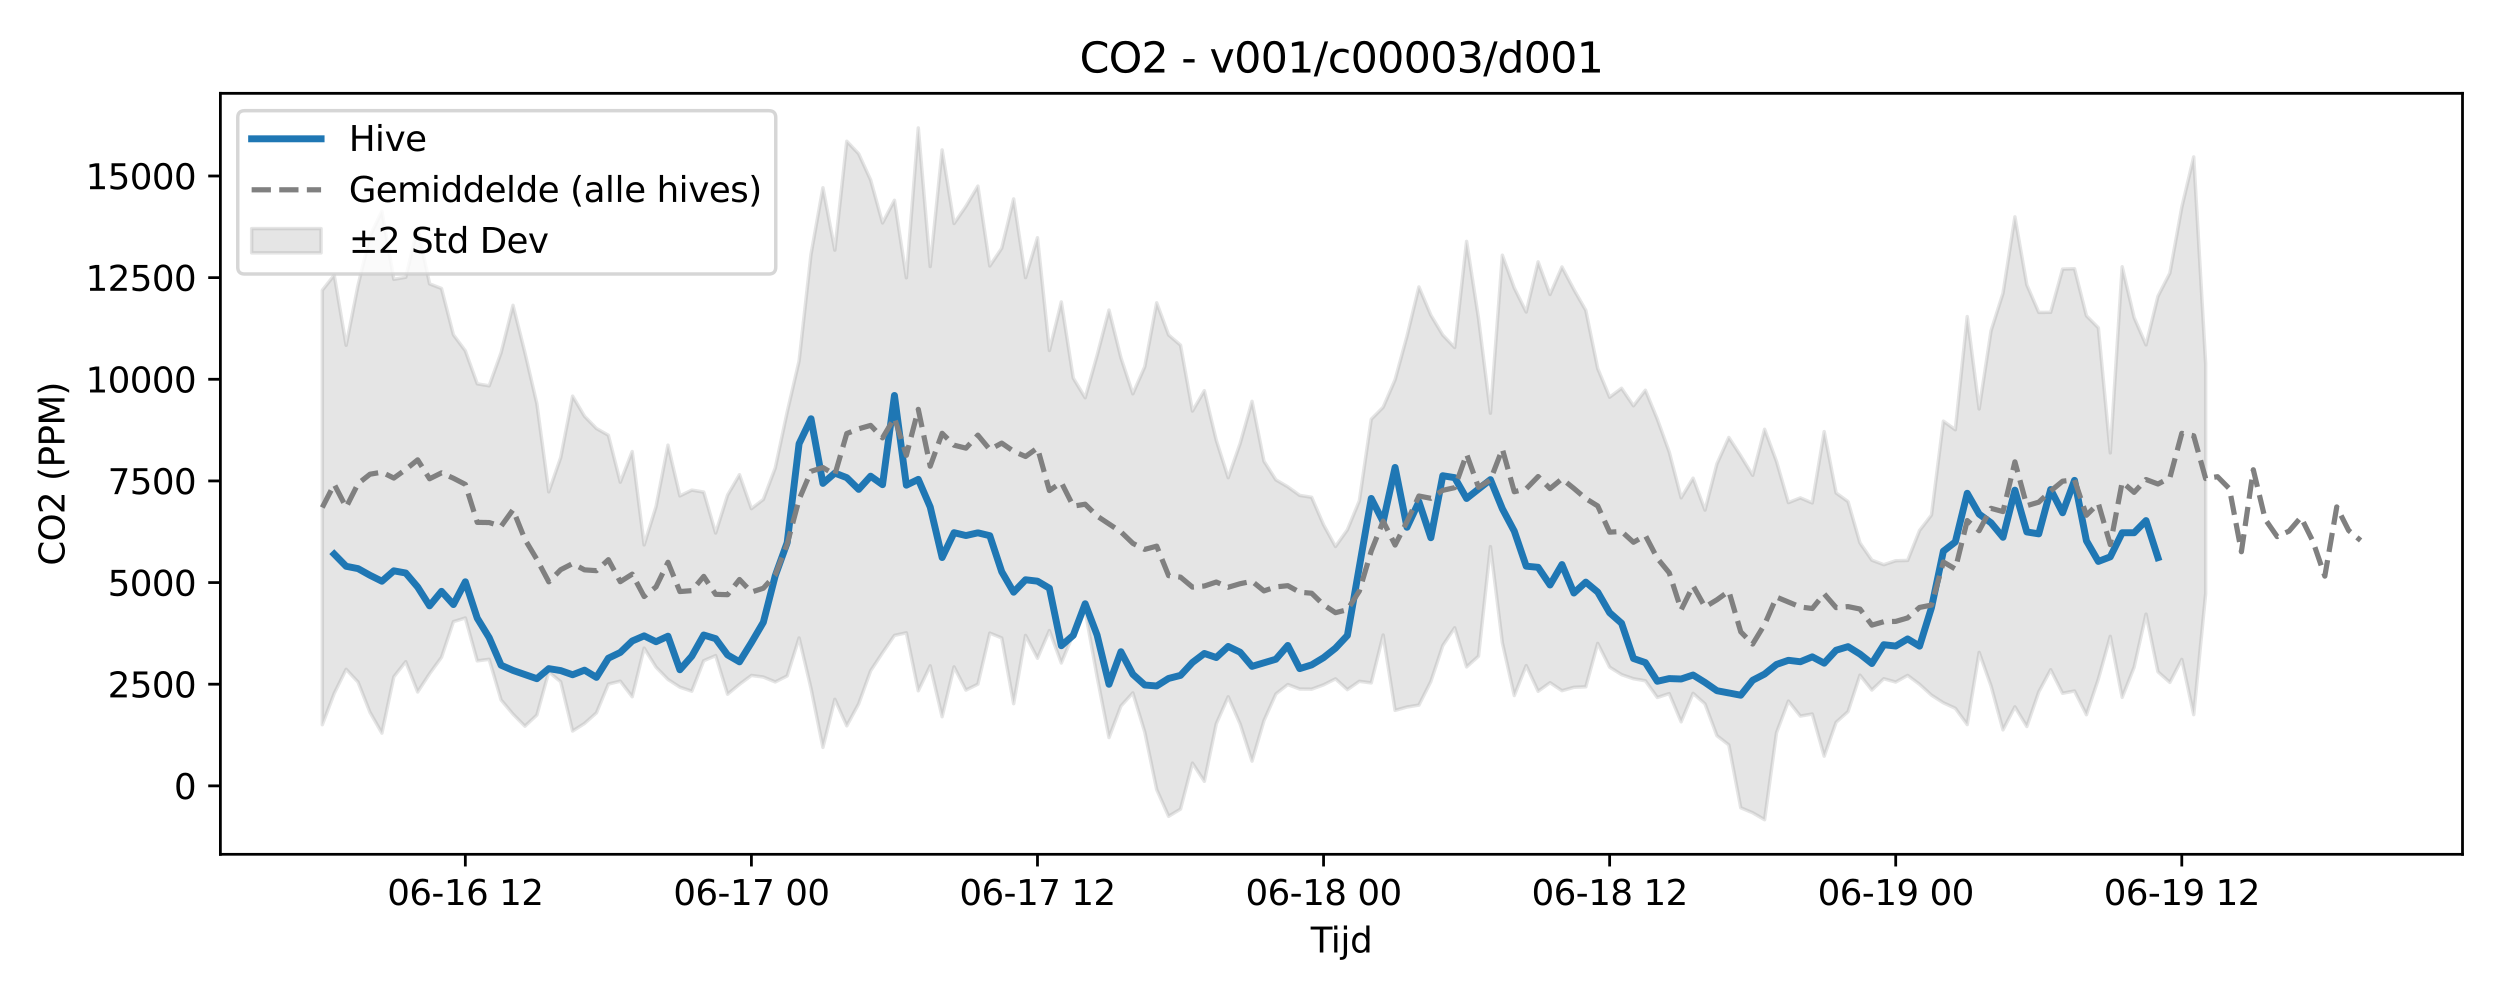 <?xml version="1.0" encoding="utf-8" standalone="no"?>
<!DOCTYPE svg PUBLIC "-//W3C//DTD SVG 1.1//EN"
  "http://www.w3.org/Graphics/SVG/1.1/DTD/svg11.dtd">
<svg xmlns:xlink="http://www.w3.org/1999/xlink" width="720pt" height="288pt" viewBox="0 0 720 288" xmlns="http://www.w3.org/2000/svg" version="1.1">
 <defs>
  <style type="text/css">*{stroke-linejoin: round; stroke-linecap: butt}</style>
 </defs>
 <g id="figure_1">
  <g id="patch_1">
   <path d="M 0 288 
L 720 288 
L 720 0 
L 0 0 
z
" style="fill: #ffffff"/>
  </g>
  <g id="axes_1">
   <g id="patch_2">
    <path d="M 63.47 246.04 
L 709.2 246.04 
L 709.2 26.88 
L 63.47 26.88 
z
" style="fill: #ffffff"/>
   </g>
   <g id="FillBetweenPolyCollection_1">
    <defs>
     <path id="md309516f86" d="M 92.821 -204.389 
L 92.821 -79.282 
L 96.254 -88.293 
L 99.687 -95.233 
L 103.12 -91.562 
L 106.553 -82.863 
L 109.986 -76.859 
L 113.419 -93.076 
L 116.852 -97.439 
L 120.285 -88.708 
L 123.718 -93.97 
L 127.15 -98.703 
L 130.583 -108.963 
L 134.016 -110.028 
L 137.449 -97.666 
L 140.882 -98.121 
L 144.315 -86.425 
L 147.748 -82.326 
L 151.181 -78.855 
L 154.614 -82.072 
L 158.047 -94.523 
L 161.48 -91.636 
L 164.912 -77.458 
L 168.345 -79.646 
L 171.778 -82.703 
L 175.211 -90.979 
L 178.644 -91.82 
L 182.077 -87.333 
L 185.51 -101.337 
L 188.943 -95.851 
L 192.376 -92.318 
L 195.809 -90.089 
L 199.242 -88.935 
L 202.674 -97.717 
L 206.107 -99.185 
L 209.54 -88.065 
L 212.973 -90.92 
L 216.406 -93.472 
L 219.839 -93.019 
L 223.272 -91.595 
L 226.705 -93.34 
L 230.138 -104.268 
L 233.571 -89.753 
L 237.004 -72.75 
L 240.436 -86.603 
L 243.869 -78.963 
L 247.302 -85.31 
L 250.735 -94.792 
L 254.168 -100.003 
L 257.601 -105.001 
L 261.034 -105.752 
L 264.467 -89.053 
L 267.9 -96.244 
L 271.333 -81.586 
L 274.765 -95.941 
L 278.198 -89.253 
L 281.631 -90.958 
L 285.064 -105.668 
L 288.497 -104.264 
L 291.93 -85.333 
L 295.363 -105.01 
L 298.796 -98.432 
L 302.229 -106.393 
L 305.662 -97.05 
L 309.095 -105.324 
L 312.527 -112.128 
L 315.96 -93.141 
L 319.393 -75.57 
L 322.826 -84.665 
L 326.259 -88.443 
L 329.692 -77.171 
L 333.125 -60.621 
L 336.558 -52.902 
L 339.991 -54.985 
L 343.424 -68.219 
L 346.857 -62.979 
L 350.289 -79.549 
L 353.722 -87.325 
L 357.155 -79.508 
L 360.588 -68.785 
L 364.021 -80.46 
L 367.454 -88.141 
L 370.887 -90.849 
L 374.32 -89.554 
L 377.753 -89.515 
L 381.186 -90.764 
L 384.619 -92.492 
L 388.051 -89.382 
L 391.484 -91.777 
L 394.917 -91.322 
L 398.35 -105.12 
L 401.783 -83.415 
L 405.216 -84.378 
L 408.649 -84.935 
L 412.082 -91.723 
L 415.515 -102.057 
L 418.948 -107.199 
L 422.381 -95.928 
L 425.813 -99.025 
L 429.246 -130.581 
L 432.679 -102.898 
L 436.112 -87.683 
L 439.545 -96.304 
L 442.978 -88.911 
L 446.411 -91.378 
L 449.844 -89.081 
L 453.277 -90.049 
L 456.71 -90.201 
L 460.143 -102.708 
L 463.575 -95.866 
L 467.008 -93.705 
L 470.441 -92.523 
L 473.874 -91.934 
L 477.307 -87.12 
L 480.74 -88.241 
L 484.173 -80.11 
L 487.606 -88.311 
L 491.039 -85.279 
L 494.472 -76.127 
L 497.905 -73.454 
L 501.337 -55.367 
L 504.77 -53.917 
L 508.203 -51.922 
L 511.636 -76.984 
L 515.069 -86.092 
L 518.502 -81.768 
L 521.935 -82.36 
L 525.368 -70.225 
L 528.801 -79.985 
L 532.234 -83.06 
L 535.666 -93.552 
L 539.099 -89.265 
L 542.532 -92.525 
L 545.965 -91.561 
L 549.398 -93.486 
L 552.831 -90.917 
L 556.264 -87.79 
L 559.697 -85.591 
L 563.13 -84.014 
L 566.563 -79.32 
L 569.996 -100.107 
L 573.428 -90.426 
L 576.861 -77.801 
L 580.294 -84.425 
L 583.727 -78.759 
L 587.16 -88.72 
L 590.593 -95.126 
L 594.026 -88.33 
L 597.459 -88.999 
L 600.892 -82.16 
L 604.325 -92.437 
L 607.758 -104.738 
L 611.19 -87.159 
L 614.623 -95.832 
L 618.056 -111.117 
L 621.489 -94.528 
L 624.922 -91.465 
L 628.355 -98.089 
L 631.788 -82.176 
L 635.221 -116.949 
L 635.221 -183.403 
L 635.221 -183.403 
L 631.788 -242.806 
L 628.355 -228.298 
L 624.922 -209.343 
L 621.489 -202.679 
L 618.056 -188.674 
L 614.623 -196.558 
L 611.19 -211.181 
L 607.758 -157.564 
L 604.325 -193.586 
L 600.892 -197.053 
L 597.459 -210.616 
L 594.026 -210.505 
L 590.593 -198.045 
L 587.16 -198.03 
L 583.727 -205.967 
L 580.294 -225.546 
L 576.861 -203.529 
L 573.428 -192.769 
L 569.996 -170.218 
L 566.563 -196.832 
L 563.13 -164.237 
L 559.697 -166.711 
L 556.264 -139.678 
L 552.831 -135.206 
L 549.398 -126.595 
L 545.965 -126.51 
L 542.532 -125.373 
L 539.099 -126.667 
L 535.666 -131.652 
L 532.234 -143.545 
L 528.801 -146.027 
L 525.368 -163.7 
L 521.935 -143.149 
L 518.502 -144.608 
L 515.069 -143.246 
L 511.636 -155.092 
L 508.203 -164.371 
L 504.77 -151.112 
L 501.337 -156.712 
L 497.905 -162.019 
L 494.472 -154.402 
L 491.039 -141.09 
L 487.606 -150.284 
L 484.173 -144.629 
L 480.74 -157.829 
L 477.307 -167.298 
L 473.874 -175.609 
L 470.441 -171.132 
L 467.008 -176.179 
L 463.575 -173.606 
L 460.143 -181.862 
L 456.71 -198.617 
L 453.277 -204.628 
L 449.844 -211.124 
L 446.411 -203.185 
L 442.978 -212.594 
L 439.545 -198.148 
L 436.112 -205.07 
L 432.679 -214.508 
L 429.246 -168.992 
L 425.813 -196.288 
L 422.381 -218.486 
L 418.948 -187.915 
L 415.515 -191.509 
L 412.082 -197.254 
L 408.649 -205.36 
L 405.216 -191.208 
L 401.783 -178.638 
L 398.35 -170.715 
L 394.917 -167.256 
L 391.484 -143.746 
L 388.051 -135.434 
L 384.619 -130.606 
L 381.186 -136.848 
L 377.753 -144.782 
L 374.32 -145.328 
L 370.887 -147.801 
L 367.454 -149.809 
L 364.021 -155.178 
L 360.588 -172.414 
L 357.155 -160.269 
L 353.722 -150.423 
L 350.289 -161.197 
L 346.857 -175.483 
L 343.424 -169.612 
L 339.991 -188.592 
L 336.558 -191.533 
L 333.125 -200.8 
L 329.692 -182.385 
L 326.259 -174.589 
L 322.826 -184.984 
L 319.393 -198.713 
L 315.96 -185.62 
L 312.527 -173.451 
L 309.095 -179.12 
L 305.662 -201.043 
L 302.229 -187.043 
L 298.796 -219.534 
L 295.363 -208.053 
L 291.93 -230.708 
L 288.497 -216.506 
L 285.064 -211.407 
L 281.631 -234.4 
L 278.198 -228.612 
L 274.765 -223.629 
L 271.333 -244.828 
L 267.9 -211.23 
L 264.467 -251.158 
L 261.034 -207.991 
L 257.601 -230.32 
L 254.168 -223.789 
L 250.735 -236.185 
L 247.302 -243.698 
L 243.869 -247.322 
L 240.436 -215.958 
L 237.004 -233.933 
L 233.571 -214.768 
L 230.138 -184.054 
L 226.705 -169.317 
L 223.272 -153.217 
L 219.839 -144.152 
L 216.406 -141.501 
L 212.973 -151.288 
L 209.54 -145.398 
L 206.107 -134.48 
L 202.674 -146.284 
L 199.242 -146.854 
L 195.809 -145.177 
L 192.376 -159.8 
L 188.943 -142.118 
L 185.51 -131.07 
L 182.077 -157.963 
L 178.644 -149.126 
L 175.211 -162.644 
L 171.778 -164.596 
L 168.345 -168.112 
L 164.912 -173.916 
L 161.48 -156.221 
L 158.047 -146.34 
L 154.614 -171.748 
L 151.181 -186.431 
L 147.748 -200.073 
L 144.315 -186.427 
L 140.882 -176.891 
L 137.449 -177.458 
L 134.016 -186.963 
L 130.583 -191.577 
L 127.15 -204.917 
L 123.718 -206.251 
L 120.285 -222.419 
L 116.852 -208.156 
L 113.419 -207.558 
L 109.986 -227.173 
L 106.553 -219.988 
L 103.12 -205.858 
L 99.687 -188.555 
L 96.254 -208.768 
L 92.821 -204.389 
z
" style="stroke: #808080; stroke-opacity: 0.2"/>
    </defs>
    <g clip-path="url(#p5fe12c1a90)">
     <use xlink:href="#md309516f86" x="0" y="288" style="fill: #808080; fill-opacity: 0.2; stroke: #808080; stroke-opacity: 0.2"/>
    </g>
   </g>
   <g id="matplotlib.axis_1">
    <g id="xtick_1">
     <g id="line2d_1">
      <defs>
       <path id="me28b7ebc7d" d="M 0 0 
L 0 3.5 
" style="stroke: #000000; stroke-width: 0.8"/>
      </defs>
      <g>
       <use xlink:href="#me28b7ebc7d" x="134.016" y="246.04" style="stroke: #000000; stroke-width: 0.8"/>
      </g>
     </g>
     <g id="text_1">
      <!-- 06-16 12 -->
      <g transform="translate(111.536 260.638) scale(0.1 -0.1)">
       <defs>
        <path id="DejaVuSans-30" d="M 2034 4250 
Q 1547 4250 1301 3770 
Q 1056 3291 1056 2328 
Q 1056 1369 1301 889 
Q 1547 409 2034 409 
Q 2525 409 2770 889 
Q 3016 1369 3016 2328 
Q 3016 3291 2770 3770 
Q 2525 4250 2034 4250 
z
M 2034 4750 
Q 2819 4750 3233 4129 
Q 3647 3509 3647 2328 
Q 3647 1150 3233 529 
Q 2819 -91 2034 -91 
Q 1250 -91 836 529 
Q 422 1150 422 2328 
Q 422 3509 836 4129 
Q 1250 4750 2034 4750 
z
" transform="scale(0.016)"/>
        <path id="DejaVuSans-36" d="M 2113 2584 
Q 1688 2584 1439 2293 
Q 1191 2003 1191 1497 
Q 1191 994 1439 701 
Q 1688 409 2113 409 
Q 2538 409 2786 701 
Q 3034 994 3034 1497 
Q 3034 2003 2786 2293 
Q 2538 2584 2113 2584 
z
M 3366 4563 
L 3366 3988 
Q 3128 4100 2886 4159 
Q 2644 4219 2406 4219 
Q 1781 4219 1451 3797 
Q 1122 3375 1075 2522 
Q 1259 2794 1537 2939 
Q 1816 3084 2150 3084 
Q 2853 3084 3261 2657 
Q 3669 2231 3669 1497 
Q 3669 778 3244 343 
Q 2819 -91 2113 -91 
Q 1303 -91 875 529 
Q 447 1150 447 2328 
Q 447 3434 972 4092 
Q 1497 4750 2381 4750 
Q 2619 4750 2861 4703 
Q 3103 4656 3366 4563 
z
" transform="scale(0.016)"/>
        <path id="DejaVuSans-2d" d="M 313 2009 
L 1997 2009 
L 1997 1497 
L 313 1497 
L 313 2009 
z
" transform="scale(0.016)"/>
        <path id="DejaVuSans-31" d="M 794 531 
L 1825 531 
L 1825 4091 
L 703 3866 
L 703 4441 
L 1819 4666 
L 2450 4666 
L 2450 531 
L 3481 531 
L 3481 0 
L 794 0 
L 794 531 
z
" transform="scale(0.016)"/>
        <path id="DejaVuSans-20" transform="scale(0.016)"/>
        <path id="DejaVuSans-32" d="M 1228 531 
L 3431 531 
L 3431 0 
L 469 0 
L 469 531 
Q 828 903 1448 1529 
Q 2069 2156 2228 2338 
Q 2531 2678 2651 2914 
Q 2772 3150 2772 3378 
Q 2772 3750 2511 3984 
Q 2250 4219 1831 4219 
Q 1534 4219 1204 4116 
Q 875 4013 500 3803 
L 500 4441 
Q 881 4594 1212 4672 
Q 1544 4750 1819 4750 
Q 2544 4750 2975 4387 
Q 3406 4025 3406 3419 
Q 3406 3131 3298 2873 
Q 3191 2616 2906 2266 
Q 2828 2175 2409 1742 
Q 1991 1309 1228 531 
z
" transform="scale(0.016)"/>
       </defs>
       <use xlink:href="#DejaVuSans-30"/>
       <use xlink:href="#DejaVuSans-36" transform="translate(63.623 0)"/>
       <use xlink:href="#DejaVuSans-2d" transform="translate(127.246 0)"/>
       <use xlink:href="#DejaVuSans-31" transform="translate(163.33 0)"/>
       <use xlink:href="#DejaVuSans-36" transform="translate(226.953 0)"/>
       <use xlink:href="#DejaVuSans-20" transform="translate(290.576 0)"/>
       <use xlink:href="#DejaVuSans-31" transform="translate(322.363 0)"/>
       <use xlink:href="#DejaVuSans-32" transform="translate(385.986 0)"/>
      </g>
     </g>
    </g>
    <g id="xtick_2">
     <g id="line2d_2">
      <g>
       <use xlink:href="#me28b7ebc7d" x="216.406" y="246.04" style="stroke: #000000; stroke-width: 0.8"/>
      </g>
     </g>
     <g id="text_2">
      <!-- 06-17 00 -->
      <g transform="translate(193.926 260.638) scale(0.1 -0.1)">
       <defs>
        <path id="DejaVuSans-37" d="M 525 4666 
L 3525 4666 
L 3525 4397 
L 1831 0 
L 1172 0 
L 2766 4134 
L 525 4134 
L 525 4666 
z
" transform="scale(0.016)"/>
       </defs>
       <use xlink:href="#DejaVuSans-30"/>
       <use xlink:href="#DejaVuSans-36" transform="translate(63.623 0)"/>
       <use xlink:href="#DejaVuSans-2d" transform="translate(127.246 0)"/>
       <use xlink:href="#DejaVuSans-31" transform="translate(163.33 0)"/>
       <use xlink:href="#DejaVuSans-37" transform="translate(226.953 0)"/>
       <use xlink:href="#DejaVuSans-20" transform="translate(290.576 0)"/>
       <use xlink:href="#DejaVuSans-30" transform="translate(322.363 0)"/>
       <use xlink:href="#DejaVuSans-30" transform="translate(385.986 0)"/>
      </g>
     </g>
    </g>
    <g id="xtick_3">
     <g id="line2d_3">
      <g>
       <use xlink:href="#me28b7ebc7d" x="298.796" y="246.04" style="stroke: #000000; stroke-width: 0.8"/>
      </g>
     </g>
     <g id="text_3">
      <!-- 06-17 12 -->
      <g transform="translate(276.315 260.638) scale(0.1 -0.1)">
       <use xlink:href="#DejaVuSans-30"/>
       <use xlink:href="#DejaVuSans-36" transform="translate(63.623 0)"/>
       <use xlink:href="#DejaVuSans-2d" transform="translate(127.246 0)"/>
       <use xlink:href="#DejaVuSans-31" transform="translate(163.33 0)"/>
       <use xlink:href="#DejaVuSans-37" transform="translate(226.953 0)"/>
       <use xlink:href="#DejaVuSans-20" transform="translate(290.576 0)"/>
       <use xlink:href="#DejaVuSans-31" transform="translate(322.363 0)"/>
       <use xlink:href="#DejaVuSans-32" transform="translate(385.986 0)"/>
      </g>
     </g>
    </g>
    <g id="xtick_4">
     <g id="line2d_4">
      <g>
       <use xlink:href="#me28b7ebc7d" x="381.186" y="246.04" style="stroke: #000000; stroke-width: 0.8"/>
      </g>
     </g>
     <g id="text_4">
      <!-- 06-18 00 -->
      <g transform="translate(358.705 260.638) scale(0.1 -0.1)">
       <defs>
        <path id="DejaVuSans-38" d="M 2034 2216 
Q 1584 2216 1326 1975 
Q 1069 1734 1069 1313 
Q 1069 891 1326 650 
Q 1584 409 2034 409 
Q 2484 409 2743 651 
Q 3003 894 3003 1313 
Q 3003 1734 2745 1975 
Q 2488 2216 2034 2216 
z
M 1403 2484 
Q 997 2584 770 2862 
Q 544 3141 544 3541 
Q 544 4100 942 4425 
Q 1341 4750 2034 4750 
Q 2731 4750 3128 4425 
Q 3525 4100 3525 3541 
Q 3525 3141 3298 2862 
Q 3072 2584 2669 2484 
Q 3125 2378 3379 2068 
Q 3634 1759 3634 1313 
Q 3634 634 3220 271 
Q 2806 -91 2034 -91 
Q 1263 -91 848 271 
Q 434 634 434 1313 
Q 434 1759 690 2068 
Q 947 2378 1403 2484 
z
M 1172 3481 
Q 1172 3119 1398 2916 
Q 1625 2713 2034 2713 
Q 2441 2713 2670 2916 
Q 2900 3119 2900 3481 
Q 2900 3844 2670 4047 
Q 2441 4250 2034 4250 
Q 1625 4250 1398 4047 
Q 1172 3844 1172 3481 
z
" transform="scale(0.016)"/>
       </defs>
       <use xlink:href="#DejaVuSans-30"/>
       <use xlink:href="#DejaVuSans-36" transform="translate(63.623 0)"/>
       <use xlink:href="#DejaVuSans-2d" transform="translate(127.246 0)"/>
       <use xlink:href="#DejaVuSans-31" transform="translate(163.33 0)"/>
       <use xlink:href="#DejaVuSans-38" transform="translate(226.953 0)"/>
       <use xlink:href="#DejaVuSans-20" transform="translate(290.576 0)"/>
       <use xlink:href="#DejaVuSans-30" transform="translate(322.363 0)"/>
       <use xlink:href="#DejaVuSans-30" transform="translate(385.986 0)"/>
      </g>
     </g>
    </g>
    <g id="xtick_5">
     <g id="line2d_5">
      <g>
       <use xlink:href="#me28b7ebc7d" x="463.575" y="246.04" style="stroke: #000000; stroke-width: 0.8"/>
      </g>
     </g>
     <g id="text_5">
      <!-- 06-18 12 -->
      <g transform="translate(441.095 260.638) scale(0.1 -0.1)">
       <use xlink:href="#DejaVuSans-30"/>
       <use xlink:href="#DejaVuSans-36" transform="translate(63.623 0)"/>
       <use xlink:href="#DejaVuSans-2d" transform="translate(127.246 0)"/>
       <use xlink:href="#DejaVuSans-31" transform="translate(163.33 0)"/>
       <use xlink:href="#DejaVuSans-38" transform="translate(226.953 0)"/>
       <use xlink:href="#DejaVuSans-20" transform="translate(290.576 0)"/>
       <use xlink:href="#DejaVuSans-31" transform="translate(322.363 0)"/>
       <use xlink:href="#DejaVuSans-32" transform="translate(385.986 0)"/>
      </g>
     </g>
    </g>
    <g id="xtick_6">
     <g id="line2d_6">
      <g>
       <use xlink:href="#me28b7ebc7d" x="545.965" y="246.04" style="stroke: #000000; stroke-width: 0.8"/>
      </g>
     </g>
     <g id="text_6">
      <!-- 06-19 00 -->
      <g transform="translate(523.485 260.638) scale(0.1 -0.1)">
       <defs>
        <path id="DejaVuSans-39" d="M 703 97 
L 703 672 
Q 941 559 1184 500 
Q 1428 441 1663 441 
Q 2288 441 2617 861 
Q 2947 1281 2994 2138 
Q 2813 1869 2534 1725 
Q 2256 1581 1919 1581 
Q 1219 1581 811 2004 
Q 403 2428 403 3163 
Q 403 3881 828 4315 
Q 1253 4750 1959 4750 
Q 2769 4750 3195 4129 
Q 3622 3509 3622 2328 
Q 3622 1225 3098 567 
Q 2575 -91 1691 -91 
Q 1453 -91 1209 -44 
Q 966 3 703 97 
z
M 1959 2075 
Q 2384 2075 2632 2365 
Q 2881 2656 2881 3163 
Q 2881 3666 2632 3958 
Q 2384 4250 1959 4250 
Q 1534 4250 1286 3958 
Q 1038 3666 1038 3163 
Q 1038 2656 1286 2365 
Q 1534 2075 1959 2075 
z
" transform="scale(0.016)"/>
       </defs>
       <use xlink:href="#DejaVuSans-30"/>
       <use xlink:href="#DejaVuSans-36" transform="translate(63.623 0)"/>
       <use xlink:href="#DejaVuSans-2d" transform="translate(127.246 0)"/>
       <use xlink:href="#DejaVuSans-31" transform="translate(163.33 0)"/>
       <use xlink:href="#DejaVuSans-39" transform="translate(226.953 0)"/>
       <use xlink:href="#DejaVuSans-20" transform="translate(290.576 0)"/>
       <use xlink:href="#DejaVuSans-30" transform="translate(322.363 0)"/>
       <use xlink:href="#DejaVuSans-30" transform="translate(385.986 0)"/>
      </g>
     </g>
    </g>
    <g id="xtick_7">
     <g id="line2d_7">
      <g>
       <use xlink:href="#me28b7ebc7d" x="628.355" y="246.04" style="stroke: #000000; stroke-width: 0.8"/>
      </g>
     </g>
     <g id="text_7">
      <!-- 06-19 12 -->
      <g transform="translate(605.875 260.638) scale(0.1 -0.1)">
       <use xlink:href="#DejaVuSans-30"/>
       <use xlink:href="#DejaVuSans-36" transform="translate(63.623 0)"/>
       <use xlink:href="#DejaVuSans-2d" transform="translate(127.246 0)"/>
       <use xlink:href="#DejaVuSans-31" transform="translate(163.33 0)"/>
       <use xlink:href="#DejaVuSans-39" transform="translate(226.953 0)"/>
       <use xlink:href="#DejaVuSans-20" transform="translate(290.576 0)"/>
       <use xlink:href="#DejaVuSans-31" transform="translate(322.363 0)"/>
       <use xlink:href="#DejaVuSans-32" transform="translate(385.986 0)"/>
      </g>
     </g>
    </g>
    <g id="text_8">
     <!-- Tijd -->
     <g transform="translate(377.485 274.317) scale(0.1 -0.1)">
      <defs>
       <path id="DejaVuSans-54" d="M -19 4666 
L 3928 4666 
L 3928 4134 
L 2272 4134 
L 2272 0 
L 1638 0 
L 1638 4134 
L -19 4134 
L -19 4666 
z
" transform="scale(0.016)"/>
       <path id="DejaVuSans-69" d="M 603 3500 
L 1178 3500 
L 1178 0 
L 603 0 
L 603 3500 
z
M 603 4863 
L 1178 4863 
L 1178 4134 
L 603 4134 
L 603 4863 
z
" transform="scale(0.016)"/>
       <path id="DejaVuSans-6a" d="M 603 3500 
L 1178 3500 
L 1178 -63 
Q 1178 -731 923 -1031 
Q 669 -1331 103 -1331 
L -116 -1331 
L -116 -844 
L 38 -844 
Q 366 -844 484 -692 
Q 603 -541 603 -63 
L 603 3500 
z
M 603 4863 
L 1178 4863 
L 1178 4134 
L 603 4134 
L 603 4863 
z
" transform="scale(0.016)"/>
       <path id="DejaVuSans-64" d="M 2906 2969 
L 2906 4863 
L 3481 4863 
L 3481 0 
L 2906 0 
L 2906 525 
Q 2725 213 2448 61 
Q 2172 -91 1784 -91 
Q 1150 -91 751 415 
Q 353 922 353 1747 
Q 353 2572 751 3078 
Q 1150 3584 1784 3584 
Q 2172 3584 2448 3432 
Q 2725 3281 2906 2969 
z
M 947 1747 
Q 947 1113 1208 752 
Q 1469 391 1925 391 
Q 2381 391 2643 752 
Q 2906 1113 2906 1747 
Q 2906 2381 2643 2742 
Q 2381 3103 1925 3103 
Q 1469 3103 1208 2742 
Q 947 2381 947 1747 
z
" transform="scale(0.016)"/>
      </defs>
      <use xlink:href="#DejaVuSans-54"/>
      <use xlink:href="#DejaVuSans-69" transform="translate(57.959 0)"/>
      <use xlink:href="#DejaVuSans-6a" transform="translate(85.742 0)"/>
      <use xlink:href="#DejaVuSans-64" transform="translate(113.525 0)"/>
     </g>
    </g>
   </g>
   <g id="matplotlib.axis_2">
    <g id="ytick_1">
     <g id="line2d_8">
      <defs>
       <path id="m28a616c2ef" d="M 0 0 
L -3.5 0 
" style="stroke: #000000; stroke-width: 0.8"/>
      </defs>
      <g>
       <use xlink:href="#m28a616c2ef" x="63.47" y="226.328" style="stroke: #000000; stroke-width: 0.8"/>
      </g>
     </g>
     <g id="text_9">
      <!-- 0 -->
      <g transform="translate(50.108 230.127) scale(0.1 -0.1)">
       <use xlink:href="#DejaVuSans-30"/>
      </g>
     </g>
    </g>
    <g id="ytick_2">
     <g id="line2d_9">
      <g>
       <use xlink:href="#m28a616c2ef" x="63.47" y="197.054" style="stroke: #000000; stroke-width: 0.8"/>
      </g>
     </g>
     <g id="text_10">
      <!-- 2500 -->
      <g transform="translate(31.02 200.853) scale(0.1 -0.1)">
       <defs>
        <path id="DejaVuSans-35" d="M 691 4666 
L 3169 4666 
L 3169 4134 
L 1269 4134 
L 1269 2991 
Q 1406 3038 1543 3061 
Q 1681 3084 1819 3084 
Q 2600 3084 3056 2656 
Q 3513 2228 3513 1497 
Q 3513 744 3044 326 
Q 2575 -91 1722 -91 
Q 1428 -91 1123 -41 
Q 819 9 494 109 
L 494 744 
Q 775 591 1075 516 
Q 1375 441 1709 441 
Q 2250 441 2565 725 
Q 2881 1009 2881 1497 
Q 2881 1984 2565 2268 
Q 2250 2553 1709 2553 
Q 1456 2553 1204 2497 
Q 953 2441 691 2322 
L 691 4666 
z
" transform="scale(0.016)"/>
       </defs>
       <use xlink:href="#DejaVuSans-32"/>
       <use xlink:href="#DejaVuSans-35" transform="translate(63.623 0)"/>
       <use xlink:href="#DejaVuSans-30" transform="translate(127.246 0)"/>
       <use xlink:href="#DejaVuSans-30" transform="translate(190.869 0)"/>
      </g>
     </g>
    </g>
    <g id="ytick_3">
     <g id="line2d_10">
      <g>
       <use xlink:href="#m28a616c2ef" x="63.47" y="167.78" style="stroke: #000000; stroke-width: 0.8"/>
      </g>
     </g>
     <g id="text_11">
      <!-- 5000 -->
      <g transform="translate(31.02 171.579) scale(0.1 -0.1)">
       <use xlink:href="#DejaVuSans-35"/>
       <use xlink:href="#DejaVuSans-30" transform="translate(63.623 0)"/>
       <use xlink:href="#DejaVuSans-30" transform="translate(127.246 0)"/>
       <use xlink:href="#DejaVuSans-30" transform="translate(190.869 0)"/>
      </g>
     </g>
    </g>
    <g id="ytick_4">
     <g id="line2d_11">
      <g>
       <use xlink:href="#m28a616c2ef" x="63.47" y="138.506" style="stroke: #000000; stroke-width: 0.8"/>
      </g>
     </g>
     <g id="text_12">
      <!-- 7500 -->
      <g transform="translate(31.02 142.306) scale(0.1 -0.1)">
       <use xlink:href="#DejaVuSans-37"/>
       <use xlink:href="#DejaVuSans-35" transform="translate(63.623 0)"/>
       <use xlink:href="#DejaVuSans-30" transform="translate(127.246 0)"/>
       <use xlink:href="#DejaVuSans-30" transform="translate(190.869 0)"/>
      </g>
     </g>
    </g>
    <g id="ytick_5">
     <g id="line2d_12">
      <g>
       <use xlink:href="#m28a616c2ef" x="63.47" y="109.233" style="stroke: #000000; stroke-width: 0.8"/>
      </g>
     </g>
     <g id="text_13">
      <!-- 10000 -->
      <g transform="translate(24.657 113.032) scale(0.1 -0.1)">
       <use xlink:href="#DejaVuSans-31"/>
       <use xlink:href="#DejaVuSans-30" transform="translate(63.623 0)"/>
       <use xlink:href="#DejaVuSans-30" transform="translate(127.246 0)"/>
       <use xlink:href="#DejaVuSans-30" transform="translate(190.869 0)"/>
       <use xlink:href="#DejaVuSans-30" transform="translate(254.492 0)"/>
      </g>
     </g>
    </g>
    <g id="ytick_6">
     <g id="line2d_13">
      <g>
       <use xlink:href="#m28a616c2ef" x="63.47" y="79.959" style="stroke: #000000; stroke-width: 0.8"/>
      </g>
     </g>
     <g id="text_14">
      <!-- 12500 -->
      <g transform="translate(24.657 83.758) scale(0.1 -0.1)">
       <use xlink:href="#DejaVuSans-31"/>
       <use xlink:href="#DejaVuSans-32" transform="translate(63.623 0)"/>
       <use xlink:href="#DejaVuSans-35" transform="translate(127.246 0)"/>
       <use xlink:href="#DejaVuSans-30" transform="translate(190.869 0)"/>
       <use xlink:href="#DejaVuSans-30" transform="translate(254.492 0)"/>
      </g>
     </g>
    </g>
    <g id="ytick_7">
     <g id="line2d_14">
      <g>
       <use xlink:href="#m28a616c2ef" x="63.47" y="50.685" style="stroke: #000000; stroke-width: 0.8"/>
      </g>
     </g>
     <g id="text_15">
      <!-- 15000 -->
      <g transform="translate(24.657 54.484) scale(0.1 -0.1)">
       <use xlink:href="#DejaVuSans-31"/>
       <use xlink:href="#DejaVuSans-35" transform="translate(63.623 0)"/>
       <use xlink:href="#DejaVuSans-30" transform="translate(127.246 0)"/>
       <use xlink:href="#DejaVuSans-30" transform="translate(190.869 0)"/>
       <use xlink:href="#DejaVuSans-30" transform="translate(254.492 0)"/>
      </g>
     </g>
    </g>
    <g id="text_16">
     <!-- CO2 (PPM) -->
     <g transform="translate(18.578 162.903) rotate(-90) scale(0.1 -0.1)">
      <defs>
       <path id="DejaVuSans-43" d="M 4122 4306 
L 4122 3641 
Q 3803 3938 3442 4084 
Q 3081 4231 2675 4231 
Q 1875 4231 1450 3742 
Q 1025 3253 1025 2328 
Q 1025 1406 1450 917 
Q 1875 428 2675 428 
Q 3081 428 3442 575 
Q 3803 722 4122 1019 
L 4122 359 
Q 3791 134 3420 21 
Q 3050 -91 2638 -91 
Q 1578 -91 968 557 
Q 359 1206 359 2328 
Q 359 3453 968 4101 
Q 1578 4750 2638 4750 
Q 3056 4750 3426 4639 
Q 3797 4528 4122 4306 
z
" transform="scale(0.016)"/>
       <path id="DejaVuSans-4f" d="M 2522 4238 
Q 1834 4238 1429 3725 
Q 1025 3213 1025 2328 
Q 1025 1447 1429 934 
Q 1834 422 2522 422 
Q 3209 422 3611 934 
Q 4013 1447 4013 2328 
Q 4013 3213 3611 3725 
Q 3209 4238 2522 4238 
z
M 2522 4750 
Q 3503 4750 4090 4092 
Q 4678 3434 4678 2328 
Q 4678 1225 4090 567 
Q 3503 -91 2522 -91 
Q 1538 -91 948 565 
Q 359 1222 359 2328 
Q 359 3434 948 4092 
Q 1538 4750 2522 4750 
z
" transform="scale(0.016)"/>
       <path id="DejaVuSans-28" d="M 1984 4856 
Q 1566 4138 1362 3434 
Q 1159 2731 1159 2009 
Q 1159 1288 1364 580 
Q 1569 -128 1984 -844 
L 1484 -844 
Q 1016 -109 783 600 
Q 550 1309 550 2009 
Q 550 2706 781 3412 
Q 1013 4119 1484 4856 
L 1984 4856 
z
" transform="scale(0.016)"/>
       <path id="DejaVuSans-50" d="M 1259 4147 
L 1259 2394 
L 2053 2394 
Q 2494 2394 2734 2622 
Q 2975 2850 2975 3272 
Q 2975 3691 2734 3919 
Q 2494 4147 2053 4147 
L 1259 4147 
z
M 628 4666 
L 2053 4666 
Q 2838 4666 3239 4311 
Q 3641 3956 3641 3272 
Q 3641 2581 3239 2228 
Q 2838 1875 2053 1875 
L 1259 1875 
L 1259 0 
L 628 0 
L 628 4666 
z
" transform="scale(0.016)"/>
       <path id="DejaVuSans-4d" d="M 628 4666 
L 1569 4666 
L 2759 1491 
L 3956 4666 
L 4897 4666 
L 4897 0 
L 4281 0 
L 4281 4097 
L 3078 897 
L 2444 897 
L 1241 4097 
L 1241 0 
L 628 0 
L 628 4666 
z
" transform="scale(0.016)"/>
       <path id="DejaVuSans-29" d="M 513 4856 
L 1013 4856 
Q 1481 4119 1714 3412 
Q 1947 2706 1947 2009 
Q 1947 1309 1714 600 
Q 1481 -109 1013 -844 
L 513 -844 
Q 928 -128 1133 580 
Q 1338 1288 1338 2009 
Q 1338 2731 1133 3434 
Q 928 4138 513 4856 
z
" transform="scale(0.016)"/>
      </defs>
      <use xlink:href="#DejaVuSans-43"/>
      <use xlink:href="#DejaVuSans-4f" transform="translate(69.824 0)"/>
      <use xlink:href="#DejaVuSans-32" transform="translate(148.535 0)"/>
      <use xlink:href="#DejaVuSans-20" transform="translate(212.158 0)"/>
      <use xlink:href="#DejaVuSans-28" transform="translate(243.945 0)"/>
      <use xlink:href="#DejaVuSans-50" transform="translate(282.959 0)"/>
      <use xlink:href="#DejaVuSans-50" transform="translate(343.262 0)"/>
      <use xlink:href="#DejaVuSans-4d" transform="translate(403.564 0)"/>
      <use xlink:href="#DejaVuSans-29" transform="translate(489.844 0)"/>
     </g>
    </g>
   </g>
   <g id="line2d_15">
    <path d="M 96.254 159.584 
L 99.687 163.092 
L 103.12 163.764 
L 106.553 165.68 
L 109.986 167.394 
L 113.419 164.396 
L 116.852 165.028 
L 120.285 169.064 
L 123.718 174.482 
L 127.15 170.313 
L 130.583 174.107 
L 134.016 167.558 
L 137.449 178.03 
L 140.882 183.639 
L 144.315 191.574 
L 147.748 193.081 
L 154.614 195.461 
L 158.047 192.565 
L 161.48 193.128 
L 164.912 194.33 
L 168.345 193.01 
L 171.778 195.079 
L 175.211 189.564 
L 178.644 187.905 
L 182.077 184.611 
L 185.51 183.127 
L 188.943 184.814 
L 192.376 183.225 
L 195.809 192.885 
L 199.242 188.974 
L 202.674 182.885 
L 206.107 183.932 
L 209.54 188.623 
L 212.973 190.61 
L 216.406 185.071 
L 219.839 179.224 
L 223.272 165.805 
L 226.705 156.289 
L 230.138 127.788 
L 233.571 120.607 
L 237.004 139.213 
L 240.436 136.247 
L 243.869 137.566 
L 247.302 140.934 
L 250.735 137.144 
L 254.168 139.584 
L 257.601 113.901 
L 261.034 139.732 
L 264.467 138.058 
L 267.9 146.012 
L 271.333 160.563 
L 274.765 153.413 
L 278.198 154.236 
L 281.631 153.452 
L 285.064 154.279 
L 288.497 164.658 
L 291.93 170.551 
L 295.363 166.972 
L 298.796 167.378 
L 302.229 169.412 
L 305.662 185.961 
L 309.095 182.975 
L 312.527 173.885 
L 315.96 182.897 
L 319.393 197.066 
L 322.826 187.702 
L 326.259 194.197 
L 329.692 197.288 
L 333.125 197.557 
L 336.558 195.391 
L 339.991 194.509 
L 343.424 190.797 
L 346.857 188.198 
L 350.289 189.365 
L 353.722 186.18 
L 357.155 187.842 
L 360.588 191.913 
L 367.454 189.86 
L 370.887 185.895 
L 374.32 192.561 
L 377.753 191.484 
L 381.186 189.404 
L 384.619 186.675 
L 388.051 183.01 
L 394.917 143.561 
L 398.35 150.263 
L 401.783 134.631 
L 405.216 151.847 
L 408.649 144.498 
L 412.082 154.861 
L 415.515 137.012 
L 418.948 137.562 
L 422.381 143.561 
L 429.246 138.136 
L 432.679 146.527 
L 436.112 152.979 
L 439.545 163.061 
L 442.978 163.385 
L 446.411 168.475 
L 449.844 162.593 
L 453.277 170.79 
L 456.71 167.655 
L 460.143 170.52 
L 463.575 176.469 
L 467.008 179.494 
L 470.441 189.646 
L 473.874 190.832 
L 477.307 196.207 
L 480.74 195.43 
L 484.173 195.551 
L 487.606 194.404 
L 491.039 196.543 
L 494.472 198.924 
L 501.337 200.223 
L 504.77 195.914 
L 508.203 194.134 
L 511.636 191.363 
L 515.069 190.165 
L 518.502 190.582 
L 521.935 189.17 
L 525.368 190.992 
L 528.801 187.265 
L 532.234 186.234 
L 535.666 188.369 
L 539.099 191.09 
L 542.532 185.676 
L 545.965 186.063 
L 549.398 184.01 
L 552.831 186.094 
L 556.264 175.005 
L 559.697 158.729 
L 563.13 156.071 
L 566.563 142.07 
L 569.996 148.065 
L 573.428 150.575 
L 576.861 154.736 
L 580.294 141.172 
L 583.727 153.198 
L 587.16 153.752 
L 590.593 140.993 
L 594.026 147.675 
L 597.459 138.35 
L 600.892 155.747 
L 604.325 161.691 
L 607.758 160.372 
L 611.19 153.428 
L 614.623 153.424 
L 618.056 149.935 
L 621.489 160.602 
L 621.489 160.602 
" clip-path="url(#p5fe12c1a90)" style="fill: none; stroke: #1f77b4; stroke-width: 2; stroke-linecap: square"/>
   </g>
   <g id="line2d_16">
    <path d="M 92.821 146.164 
L 96.254 139.469 
L 99.687 146.106 
L 103.12 139.29 
L 106.553 136.575 
L 109.986 135.984 
L 113.419 137.683 
L 116.852 135.202 
L 120.285 132.436 
L 123.718 137.889 
L 127.15 136.19 
L 130.583 137.73 
L 134.016 139.504 
L 137.449 150.438 
L 140.882 150.494 
L 144.315 151.574 
L 147.748 146.8 
L 151.181 155.357 
L 154.614 161.09 
L 158.047 167.569 
L 161.48 164.071 
L 164.912 162.313 
L 168.345 164.121 
L 171.778 164.35 
L 175.211 161.189 
L 178.644 167.527 
L 182.077 165.352 
L 185.51 171.797 
L 188.943 169.016 
L 192.376 161.941 
L 195.809 170.367 
L 199.242 170.105 
L 202.674 165.999 
L 206.107 171.168 
L 209.54 171.269 
L 212.973 166.896 
L 216.406 170.514 
L 219.839 169.414 
L 223.272 165.594 
L 226.705 156.672 
L 230.138 143.839 
L 233.571 135.74 
L 237.004 134.659 
L 240.436 136.72 
L 243.869 124.858 
L 247.302 123.496 
L 250.735 122.511 
L 254.168 126.104 
L 257.601 120.34 
L 261.034 131.128 
L 264.467 117.894 
L 267.9 134.263 
L 271.333 124.793 
L 274.765 128.215 
L 278.198 129.067 
L 281.631 125.321 
L 285.064 129.463 
L 288.497 127.615 
L 291.93 129.979 
L 295.363 131.468 
L 298.796 129.017 
L 302.229 141.282 
L 305.662 138.954 
L 309.095 145.778 
L 312.527 145.21 
L 315.96 148.619 
L 322.826 153.176 
L 326.259 156.484 
L 329.692 158.222 
L 333.125 157.29 
L 336.558 165.782 
L 339.991 166.212 
L 343.424 169.084 
L 346.857 168.769 
L 350.289 167.627 
L 353.722 169.126 
L 357.155 168.111 
L 360.588 167.4 
L 364.021 170.181 
L 367.454 169.025 
L 370.887 168.675 
L 374.32 170.559 
L 377.753 170.851 
L 381.186 174.194 
L 384.619 176.451 
L 388.051 175.592 
L 391.484 170.239 
L 394.917 158.711 
L 398.35 150.083 
L 401.783 156.974 
L 405.216 150.207 
L 408.649 142.852 
L 412.082 143.511 
L 415.515 141.217 
L 418.948 140.443 
L 422.381 130.793 
L 425.813 140.344 
L 429.246 138.214 
L 432.679 129.297 
L 436.112 141.623 
L 439.545 140.774 
L 442.978 137.247 
L 446.411 140.719 
L 449.844 137.898 
L 453.277 140.661 
L 456.71 143.591 
L 460.143 145.715 
L 463.575 153.264 
L 467.008 153.058 
L 470.441 156.173 
L 473.874 154.228 
L 477.307 160.791 
L 480.74 164.965 
L 484.173 175.631 
L 487.606 168.703 
L 491.039 174.815 
L 494.472 172.736 
L 497.905 170.264 
L 501.337 181.961 
L 504.77 185.486 
L 508.203 179.853 
L 511.636 171.962 
L 518.502 174.812 
L 521.935 175.245 
L 525.368 171.038 
L 528.801 174.994 
L 532.234 174.698 
L 535.666 175.398 
L 539.099 180.034 
L 542.532 179.051 
L 545.965 178.965 
L 549.398 177.96 
L 552.831 174.939 
L 556.264 174.266 
L 559.697 161.849 
L 563.13 163.874 
L 566.563 149.924 
L 569.996 152.838 
L 573.428 146.403 
L 576.861 147.335 
L 580.294 133.015 
L 583.727 145.637 
L 587.16 144.625 
L 590.593 141.415 
L 594.026 138.583 
L 597.459 138.192 
L 600.892 148.394 
L 604.325 144.989 
L 607.758 156.849 
L 611.19 138.83 
L 614.623 141.805 
L 618.056 138.104 
L 621.489 139.396 
L 624.922 137.596 
L 628.355 124.806 
L 631.788 125.509 
L 635.221 137.824 
L 638.654 137.289 
L 642.087 140.766 
L 645.52 158.9 
L 648.952 135.294 
L 652.385 149.572 
L 655.818 154.541 
L 659.251 152.952 
L 662.684 148.963 
L 666.117 155.911 
L 669.55 165.922 
L 672.983 145.997 
L 676.416 152.776 
L 679.849 155.653 
L 679.849 155.653 
" clip-path="url(#p5fe12c1a90)" style="fill: none; stroke-dasharray: 5.55,2.4; stroke-dashoffset: 0; stroke: #808080; stroke-width: 1.5"/>
   </g>
   <g id="patch_3">
    <path d="M 63.47 246.04 
L 63.47 26.88 
" style="fill: none; stroke: #000000; stroke-width: 0.8; stroke-linejoin: miter; stroke-linecap: square"/>
   </g>
   <g id="patch_4">
    <path d="M 709.2 246.04 
L 709.2 26.88 
" style="fill: none; stroke: #000000; stroke-width: 0.8; stroke-linejoin: miter; stroke-linecap: square"/>
   </g>
   <g id="patch_5">
    <path d="M 63.47 246.04 
L 709.2 246.04 
" style="fill: none; stroke: #000000; stroke-width: 0.8; stroke-linejoin: miter; stroke-linecap: square"/>
   </g>
   <g id="patch_6">
    <path d="M 63.47 26.88 
L 709.2 26.88 
" style="fill: none; stroke: #000000; stroke-width: 0.8; stroke-linejoin: miter; stroke-linecap: square"/>
   </g>
   <g id="text_17">
    <!-- CO2 - v001/c00003/d001 -->
    <g transform="translate(310.932 20.88) scale(0.12 -0.12)">
     <defs>
      <path id="DejaVuSans-76" d="M 191 3500 
L 800 3500 
L 1894 563 
L 2988 3500 
L 3597 3500 
L 2284 0 
L 1503 0 
L 191 3500 
z
" transform="scale(0.016)"/>
      <path id="DejaVuSans-2f" d="M 1625 4666 
L 2156 4666 
L 531 -594 
L 0 -594 
L 1625 4666 
z
" transform="scale(0.016)"/>
      <path id="DejaVuSans-63" d="M 3122 3366 
L 3122 2828 
Q 2878 2963 2633 3030 
Q 2388 3097 2138 3097 
Q 1578 3097 1268 2742 
Q 959 2388 959 1747 
Q 959 1106 1268 751 
Q 1578 397 2138 397 
Q 2388 397 2633 464 
Q 2878 531 3122 666 
L 3122 134 
Q 2881 22 2623 -34 
Q 2366 -91 2075 -91 
Q 1284 -91 818 406 
Q 353 903 353 1747 
Q 353 2603 823 3093 
Q 1294 3584 2113 3584 
Q 2378 3584 2631 3529 
Q 2884 3475 3122 3366 
z
" transform="scale(0.016)"/>
      <path id="DejaVuSans-33" d="M 2597 2516 
Q 3050 2419 3304 2112 
Q 3559 1806 3559 1356 
Q 3559 666 3084 287 
Q 2609 -91 1734 -91 
Q 1441 -91 1130 -33 
Q 819 25 488 141 
L 488 750 
Q 750 597 1062 519 
Q 1375 441 1716 441 
Q 2309 441 2620 675 
Q 2931 909 2931 1356 
Q 2931 1769 2642 2001 
Q 2353 2234 1838 2234 
L 1294 2234 
L 1294 2753 
L 1863 2753 
Q 2328 2753 2575 2939 
Q 2822 3125 2822 3475 
Q 2822 3834 2567 4026 
Q 2313 4219 1838 4219 
Q 1578 4219 1281 4162 
Q 984 4106 628 3988 
L 628 4550 
Q 988 4650 1302 4700 
Q 1616 4750 1894 4750 
Q 2613 4750 3031 4423 
Q 3450 4097 3450 3541 
Q 3450 3153 3228 2886 
Q 3006 2619 2597 2516 
z
" transform="scale(0.016)"/>
     </defs>
     <use xlink:href="#DejaVuSans-43"/>
     <use xlink:href="#DejaVuSans-4f" transform="translate(69.824 0)"/>
     <use xlink:href="#DejaVuSans-32" transform="translate(148.535 0)"/>
     <use xlink:href="#DejaVuSans-20" transform="translate(212.158 0)"/>
     <use xlink:href="#DejaVuSans-2d" transform="translate(243.945 0)"/>
     <use xlink:href="#DejaVuSans-20" transform="translate(280.029 0)"/>
     <use xlink:href="#DejaVuSans-76" transform="translate(311.816 0)"/>
     <use xlink:href="#DejaVuSans-30" transform="translate(370.996 0)"/>
     <use xlink:href="#DejaVuSans-30" transform="translate(434.619 0)"/>
     <use xlink:href="#DejaVuSans-31" transform="translate(498.242 0)"/>
     <use xlink:href="#DejaVuSans-2f" transform="translate(561.865 0)"/>
     <use xlink:href="#DejaVuSans-63" transform="translate(595.557 0)"/>
     <use xlink:href="#DejaVuSans-30" transform="translate(650.537 0)"/>
     <use xlink:href="#DejaVuSans-30" transform="translate(714.16 0)"/>
     <use xlink:href="#DejaVuSans-30" transform="translate(777.783 0)"/>
     <use xlink:href="#DejaVuSans-30" transform="translate(841.406 0)"/>
     <use xlink:href="#DejaVuSans-33" transform="translate(905.029 0)"/>
     <use xlink:href="#DejaVuSans-2f" transform="translate(968.652 0)"/>
     <use xlink:href="#DejaVuSans-64" transform="translate(1002.344 0)"/>
     <use xlink:href="#DejaVuSans-30" transform="translate(1065.82 0)"/>
     <use xlink:href="#DejaVuSans-30" transform="translate(1129.443 0)"/>
     <use xlink:href="#DejaVuSans-31" transform="translate(1193.066 0)"/>
    </g>
   </g>
   <g id="legend_1">
    <g id="patch_7">
     <path d="M 70.47 78.914 
L 221.414 78.914 
Q 223.414 78.914 223.414 76.914 
L 223.414 33.88 
Q 223.414 31.88 221.414 31.88 
L 70.47 31.88 
Q 68.47 31.88 68.47 33.88 
L 68.47 76.914 
Q 68.47 78.914 70.47 78.914 
z
" style="fill: #ffffff; opacity: 0.8; stroke: #cccccc; stroke-linejoin: miter"/>
    </g>
    <g id="line2d_17">
     <path d="M 72.47 39.978 
L 82.47 39.978 
L 92.47 39.978 
" style="fill: none; stroke: #1f77b4; stroke-width: 2; stroke-linecap: square"/>
    </g>
    <g id="text_18">
     <!-- Hive -->
     <g transform="translate(100.47 43.478) scale(0.1 -0.1)">
      <defs>
       <path id="DejaVuSans-48" d="M 628 4666 
L 1259 4666 
L 1259 2753 
L 3553 2753 
L 3553 4666 
L 4184 4666 
L 4184 0 
L 3553 0 
L 3553 2222 
L 1259 2222 
L 1259 0 
L 628 0 
L 628 4666 
z
" transform="scale(0.016)"/>
       <path id="DejaVuSans-65" d="M 3597 1894 
L 3597 1613 
L 953 1613 
Q 991 1019 1311 708 
Q 1631 397 2203 397 
Q 2534 397 2845 478 
Q 3156 559 3463 722 
L 3463 178 
Q 3153 47 2828 -22 
Q 2503 -91 2169 -91 
Q 1331 -91 842 396 
Q 353 884 353 1716 
Q 353 2575 817 3079 
Q 1281 3584 2069 3584 
Q 2775 3584 3186 3129 
Q 3597 2675 3597 1894 
z
M 3022 2063 
Q 3016 2534 2758 2815 
Q 2500 3097 2075 3097 
Q 1594 3097 1305 2825 
Q 1016 2553 972 2059 
L 3022 2063 
z
" transform="scale(0.016)"/>
      </defs>
      <use xlink:href="#DejaVuSans-48"/>
      <use xlink:href="#DejaVuSans-69" transform="translate(75.195 0)"/>
      <use xlink:href="#DejaVuSans-76" transform="translate(102.979 0)"/>
      <use xlink:href="#DejaVuSans-65" transform="translate(162.158 0)"/>
     </g>
    </g>
    <g id="line2d_18">
     <path d="M 72.47 54.657 
L 82.47 54.657 
L 92.47 54.657 
" style="fill: none; stroke-dasharray: 5.55,2.4; stroke-dashoffset: 0; stroke: #808080; stroke-width: 1.5"/>
    </g>
    <g id="text_19">
     <!-- Gemiddelde (alle hives) -->
     <g transform="translate(100.47 58.157) scale(0.1 -0.1)">
      <defs>
       <path id="DejaVuSans-47" d="M 3809 666 
L 3809 1919 
L 2778 1919 
L 2778 2438 
L 4434 2438 
L 4434 434 
Q 4069 175 3628 42 
Q 3188 -91 2688 -91 
Q 1594 -91 976 548 
Q 359 1188 359 2328 
Q 359 3472 976 4111 
Q 1594 4750 2688 4750 
Q 3144 4750 3555 4637 
Q 3966 4525 4313 4306 
L 4313 3634 
Q 3963 3931 3569 4081 
Q 3175 4231 2741 4231 
Q 1884 4231 1454 3753 
Q 1025 3275 1025 2328 
Q 1025 1384 1454 906 
Q 1884 428 2741 428 
Q 3075 428 3337 486 
Q 3600 544 3809 666 
z
" transform="scale(0.016)"/>
       <path id="DejaVuSans-6d" d="M 3328 2828 
Q 3544 3216 3844 3400 
Q 4144 3584 4550 3584 
Q 5097 3584 5394 3201 
Q 5691 2819 5691 2113 
L 5691 0 
L 5113 0 
L 5113 2094 
Q 5113 2597 4934 2840 
Q 4756 3084 4391 3084 
Q 3944 3084 3684 2787 
Q 3425 2491 3425 1978 
L 3425 0 
L 2847 0 
L 2847 2094 
Q 2847 2600 2669 2842 
Q 2491 3084 2119 3084 
Q 1678 3084 1418 2786 
Q 1159 2488 1159 1978 
L 1159 0 
L 581 0 
L 581 3500 
L 1159 3500 
L 1159 2956 
Q 1356 3278 1631 3431 
Q 1906 3584 2284 3584 
Q 2666 3584 2933 3390 
Q 3200 3197 3328 2828 
z
" transform="scale(0.016)"/>
       <path id="DejaVuSans-6c" d="M 603 4863 
L 1178 4863 
L 1178 0 
L 603 0 
L 603 4863 
z
" transform="scale(0.016)"/>
       <path id="DejaVuSans-61" d="M 2194 1759 
Q 1497 1759 1228 1600 
Q 959 1441 959 1056 
Q 959 750 1161 570 
Q 1363 391 1709 391 
Q 2188 391 2477 730 
Q 2766 1069 2766 1631 
L 2766 1759 
L 2194 1759 
z
M 3341 1997 
L 3341 0 
L 2766 0 
L 2766 531 
Q 2569 213 2275 61 
Q 1981 -91 1556 -91 
Q 1019 -91 701 211 
Q 384 513 384 1019 
Q 384 1609 779 1909 
Q 1175 2209 1959 2209 
L 2766 2209 
L 2766 2266 
Q 2766 2663 2505 2880 
Q 2244 3097 1772 3097 
Q 1472 3097 1187 3025 
Q 903 2953 641 2809 
L 641 3341 
Q 956 3463 1253 3523 
Q 1550 3584 1831 3584 
Q 2591 3584 2966 3190 
Q 3341 2797 3341 1997 
z
" transform="scale(0.016)"/>
       <path id="DejaVuSans-68" d="M 3513 2113 
L 3513 0 
L 2938 0 
L 2938 2094 
Q 2938 2591 2744 2837 
Q 2550 3084 2163 3084 
Q 1697 3084 1428 2787 
Q 1159 2491 1159 1978 
L 1159 0 
L 581 0 
L 581 4863 
L 1159 4863 
L 1159 2956 
Q 1366 3272 1645 3428 
Q 1925 3584 2291 3584 
Q 2894 3584 3203 3211 
Q 3513 2838 3513 2113 
z
" transform="scale(0.016)"/>
       <path id="DejaVuSans-73" d="M 2834 3397 
L 2834 2853 
Q 2591 2978 2328 3040 
Q 2066 3103 1784 3103 
Q 1356 3103 1142 2972 
Q 928 2841 928 2578 
Q 928 2378 1081 2264 
Q 1234 2150 1697 2047 
L 1894 2003 
Q 2506 1872 2764 1633 
Q 3022 1394 3022 966 
Q 3022 478 2636 193 
Q 2250 -91 1575 -91 
Q 1294 -91 989 -36 
Q 684 19 347 128 
L 347 722 
Q 666 556 975 473 
Q 1284 391 1588 391 
Q 1994 391 2212 530 
Q 2431 669 2431 922 
Q 2431 1156 2273 1281 
Q 2116 1406 1581 1522 
L 1381 1569 
Q 847 1681 609 1914 
Q 372 2147 372 2553 
Q 372 3047 722 3315 
Q 1072 3584 1716 3584 
Q 2034 3584 2315 3537 
Q 2597 3491 2834 3397 
z
" transform="scale(0.016)"/>
      </defs>
      <use xlink:href="#DejaVuSans-47"/>
      <use xlink:href="#DejaVuSans-65" transform="translate(77.49 0)"/>
      <use xlink:href="#DejaVuSans-6d" transform="translate(139.014 0)"/>
      <use xlink:href="#DejaVuSans-69" transform="translate(236.426 0)"/>
      <use xlink:href="#DejaVuSans-64" transform="translate(264.209 0)"/>
      <use xlink:href="#DejaVuSans-64" transform="translate(327.686 0)"/>
      <use xlink:href="#DejaVuSans-65" transform="translate(391.162 0)"/>
      <use xlink:href="#DejaVuSans-6c" transform="translate(452.686 0)"/>
      <use xlink:href="#DejaVuSans-64" transform="translate(480.469 0)"/>
      <use xlink:href="#DejaVuSans-65" transform="translate(543.945 0)"/>
      <use xlink:href="#DejaVuSans-20" transform="translate(605.469 0)"/>
      <use xlink:href="#DejaVuSans-28" transform="translate(637.256 0)"/>
      <use xlink:href="#DejaVuSans-61" transform="translate(676.27 0)"/>
      <use xlink:href="#DejaVuSans-6c" transform="translate(737.549 0)"/>
      <use xlink:href="#DejaVuSans-6c" transform="translate(765.332 0)"/>
      <use xlink:href="#DejaVuSans-65" transform="translate(793.115 0)"/>
      <use xlink:href="#DejaVuSans-20" transform="translate(854.639 0)"/>
      <use xlink:href="#DejaVuSans-68" transform="translate(886.426 0)"/>
      <use xlink:href="#DejaVuSans-69" transform="translate(949.805 0)"/>
      <use xlink:href="#DejaVuSans-76" transform="translate(977.588 0)"/>
      <use xlink:href="#DejaVuSans-65" transform="translate(1036.768 0)"/>
      <use xlink:href="#DejaVuSans-73" transform="translate(1098.291 0)"/>
      <use xlink:href="#DejaVuSans-29" transform="translate(1150.391 0)"/>
     </g>
    </g>
    <g id="patch_8">
     <path d="M 72.47 72.835 
L 92.47 72.835 
L 92.47 65.835 
L 72.47 65.835 
z
" style="fill: #808080; fill-opacity: 0.2; stroke: #808080; stroke-opacity: 0.2; stroke-linejoin: miter"/>
    </g>
    <g id="text_20">
     <!-- ±2 Std Dev -->
     <g transform="translate(100.47 72.835) scale(0.1 -0.1)">
      <defs>
       <path id="DejaVuSans-b1" d="M 2944 4013 
L 2944 2803 
L 4684 2803 
L 4684 2272 
L 2944 2272 
L 2944 1063 
L 2419 1063 
L 2419 2272 
L 678 2272 
L 678 2803 
L 2419 2803 
L 2419 4013 
L 2944 4013 
z
M 678 531 
L 4684 531 
L 4684 0 
L 678 0 
L 678 531 
z
" transform="scale(0.016)"/>
       <path id="DejaVuSans-53" d="M 3425 4513 
L 3425 3897 
Q 3066 4069 2747 4153 
Q 2428 4238 2131 4238 
Q 1616 4238 1336 4038 
Q 1056 3838 1056 3469 
Q 1056 3159 1242 3001 
Q 1428 2844 1947 2747 
L 2328 2669 
Q 3034 2534 3370 2195 
Q 3706 1856 3706 1288 
Q 3706 609 3251 259 
Q 2797 -91 1919 -91 
Q 1588 -91 1214 -16 
Q 841 59 441 206 
L 441 856 
Q 825 641 1194 531 
Q 1563 422 1919 422 
Q 2459 422 2753 634 
Q 3047 847 3047 1241 
Q 3047 1584 2836 1778 
Q 2625 1972 2144 2069 
L 1759 2144 
Q 1053 2284 737 2584 
Q 422 2884 422 3419 
Q 422 4038 858 4394 
Q 1294 4750 2059 4750 
Q 2388 4750 2728 4690 
Q 3069 4631 3425 4513 
z
" transform="scale(0.016)"/>
       <path id="DejaVuSans-74" d="M 1172 4494 
L 1172 3500 
L 2356 3500 
L 2356 3053 
L 1172 3053 
L 1172 1153 
Q 1172 725 1289 603 
Q 1406 481 1766 481 
L 2356 481 
L 2356 0 
L 1766 0 
Q 1100 0 847 248 
Q 594 497 594 1153 
L 594 3053 
L 172 3053 
L 172 3500 
L 594 3500 
L 594 4494 
L 1172 4494 
z
" transform="scale(0.016)"/>
       <path id="DejaVuSans-44" d="M 1259 4147 
L 1259 519 
L 2022 519 
Q 2988 519 3436 956 
Q 3884 1394 3884 2338 
Q 3884 3275 3436 3711 
Q 2988 4147 2022 4147 
L 1259 4147 
z
M 628 4666 
L 1925 4666 
Q 3281 4666 3915 4102 
Q 4550 3538 4550 2338 
Q 4550 1131 3912 565 
Q 3275 0 1925 0 
L 628 0 
L 628 4666 
z
" transform="scale(0.016)"/>
      </defs>
      <use xlink:href="#DejaVuSans-b1"/>
      <use xlink:href="#DejaVuSans-32" transform="translate(83.789 0)"/>
      <use xlink:href="#DejaVuSans-20" transform="translate(147.412 0)"/>
      <use xlink:href="#DejaVuSans-53" transform="translate(179.199 0)"/>
      <use xlink:href="#DejaVuSans-74" transform="translate(242.676 0)"/>
      <use xlink:href="#DejaVuSans-64" transform="translate(281.885 0)"/>
      <use xlink:href="#DejaVuSans-20" transform="translate(345.361 0)"/>
      <use xlink:href="#DejaVuSans-44" transform="translate(377.148 0)"/>
      <use xlink:href="#DejaVuSans-65" transform="translate(454.15 0)"/>
      <use xlink:href="#DejaVuSans-76" transform="translate(515.674 0)"/>
     </g>
    </g>
   </g>
  </g>
 </g>
 <defs>
  <clipPath id="p5fe12c1a90">
   <rect x="63.47" y="26.88" width="645.73" height="219.16"/>
  </clipPath>
 </defs>
</svg>
